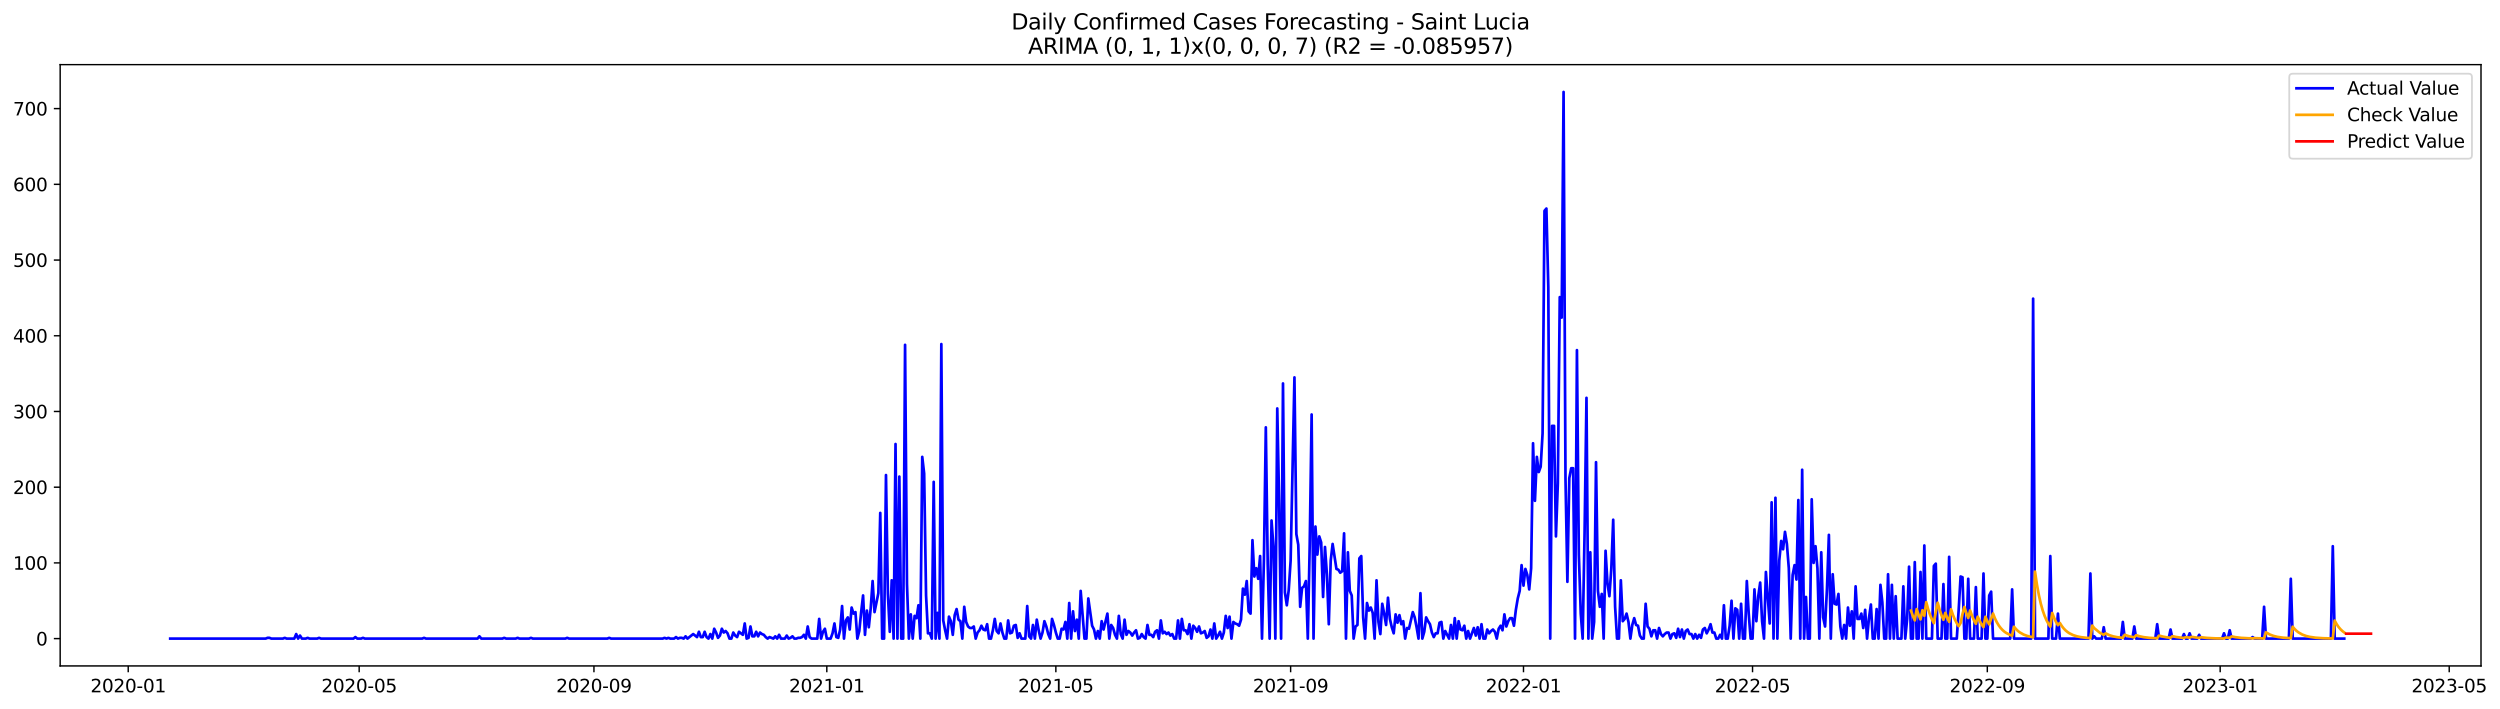 <?xml version="1.0" encoding="utf-8" standalone="no"?>
<!DOCTYPE svg PUBLIC "-//W3C//DTD SVG 1.1//EN"
  "http://www.w3.org/Graphics/SVG/1.1/DTD/svg11.dtd">
<svg xmlns:xlink="http://www.w3.org/1999/xlink" width="1382.998pt" height="392.274pt" viewBox="0 0 1382.998 392.274" xmlns="http://www.w3.org/2000/svg" version="1.1">
 <defs>
  <style type="text/css">*{stroke-linejoin: round; stroke-linecap: butt}</style>
 </defs>
 <g id="figure_1">
  <g id="patch_1">
   <path d="M 0 392.274 
L 1382.998 392.274 
L 1382.998 0 
L 0 0 
z
" style="fill: #ffffff"/>
  </g>
  <g id="axes_1">
   <g id="patch_2">
    <path d="M 33.288 368.396 
L 1372.487 368.396 
L 1372.487 35.755 
L 33.288 35.755 
z
" style="fill: #ffffff"/>
   </g>
   <g id="matplotlib.axis_1">
    <g id="xtick_1">
     <g id="line2d_1">
      <defs>
       <path id="mc6c7217f04" d="M 0 0 
L 0 3.5 
" style="stroke: #000000; stroke-width: 0.8"/>
      </defs>
      <g>
       <use xlink:href="#mc6c7217f04" x="70.93" y="368.396" style="stroke: #000000; stroke-width: 0.8"/>
      </g>
     </g>
     <g id="text_1">
      <!-- 2020-01 -->
      <g transform="translate(50.039 382.994)scale(0.1 -0.1)">
       <defs>
        <path id="DejaVuSans-32" d="M 1228 531 
L 3431 531 
L 3431 0 
L 469 0 
L 469 531 
Q 828 903 1448 1529 
Q 2069 2156 2228 2338 
Q 2531 2678 2651 2914 
Q 2772 3150 2772 3378 
Q 2772 3750 2511 3984 
Q 2250 4219 1831 4219 
Q 1534 4219 1204 4116 
Q 875 4013 500 3803 
L 500 4441 
Q 881 4594 1212 4672 
Q 1544 4750 1819 4750 
Q 2544 4750 2975 4387 
Q 3406 4025 3406 3419 
Q 3406 3131 3298 2873 
Q 3191 2616 2906 2266 
Q 2828 2175 2409 1742 
Q 1991 1309 1228 531 
z
" transform="scale(0.016)"/>
        <path id="DejaVuSans-30" d="M 2034 4250 
Q 1547 4250 1301 3770 
Q 1056 3291 1056 2328 
Q 1056 1369 1301 889 
Q 1547 409 2034 409 
Q 2525 409 2770 889 
Q 3016 1369 3016 2328 
Q 3016 3291 2770 3770 
Q 2525 4250 2034 4250 
z
M 2034 4750 
Q 2819 4750 3233 4129 
Q 3647 3509 3647 2328 
Q 3647 1150 3233 529 
Q 2819 -91 2034 -91 
Q 1250 -91 836 529 
Q 422 1150 422 2328 
Q 422 3509 836 4129 
Q 1250 4750 2034 4750 
z
" transform="scale(0.016)"/>
        <path id="DejaVuSans-2d" d="M 313 2009 
L 1997 2009 
L 1997 1497 
L 313 1497 
L 313 2009 
z
" transform="scale(0.016)"/>
        <path id="DejaVuSans-31" d="M 794 531 
L 1825 531 
L 1825 4091 
L 703 3866 
L 703 4441 
L 1819 4666 
L 2450 4666 
L 2450 531 
L 3481 531 
L 3481 0 
L 794 0 
L 794 531 
z
" transform="scale(0.016)"/>
       </defs>
       <use xlink:href="#DejaVuSans-32"/>
       <use xlink:href="#DejaVuSans-30" x="63.623"/>
       <use xlink:href="#DejaVuSans-32" x="127.246"/>
       <use xlink:href="#DejaVuSans-30" x="190.869"/>
       <use xlink:href="#DejaVuSans-2d" x="254.492"/>
       <use xlink:href="#DejaVuSans-30" x="290.576"/>
       <use xlink:href="#DejaVuSans-31" x="354.199"/>
      </g>
     </g>
    </g>
    <g id="xtick_2">
     <g id="line2d_2">
      <g>
       <use xlink:href="#mc6c7217f04" x="198.694" y="368.396" style="stroke: #000000; stroke-width: 0.8"/>
      </g>
     </g>
     <g id="text_2">
      <!-- 2020-05 -->
      <g transform="translate(177.803 382.994)scale(0.1 -0.1)">
       <defs>
        <path id="DejaVuSans-35" d="M 691 4666 
L 3169 4666 
L 3169 4134 
L 1269 4134 
L 1269 2991 
Q 1406 3038 1543 3061 
Q 1681 3084 1819 3084 
Q 2600 3084 3056 2656 
Q 3513 2228 3513 1497 
Q 3513 744 3044 326 
Q 2575 -91 1722 -91 
Q 1428 -91 1123 -41 
Q 819 9 494 109 
L 494 744 
Q 775 591 1075 516 
Q 1375 441 1709 441 
Q 2250 441 2565 725 
Q 2881 1009 2881 1497 
Q 2881 1984 2565 2268 
Q 2250 2553 1709 2553 
Q 1456 2553 1204 2497 
Q 953 2441 691 2322 
L 691 4666 
z
" transform="scale(0.016)"/>
       </defs>
       <use xlink:href="#DejaVuSans-32"/>
       <use xlink:href="#DejaVuSans-30" x="63.623"/>
       <use xlink:href="#DejaVuSans-32" x="127.246"/>
       <use xlink:href="#DejaVuSans-30" x="190.869"/>
       <use xlink:href="#DejaVuSans-2d" x="254.492"/>
       <use xlink:href="#DejaVuSans-30" x="290.576"/>
       <use xlink:href="#DejaVuSans-35" x="354.199"/>
      </g>
     </g>
    </g>
    <g id="xtick_3">
     <g id="line2d_3">
      <g>
       <use xlink:href="#mc6c7217f04" x="328.57" y="368.396" style="stroke: #000000; stroke-width: 0.8"/>
      </g>
     </g>
     <g id="text_3">
      <!-- 2020-09 -->
      <g transform="translate(307.679 382.994)scale(0.1 -0.1)">
       <defs>
        <path id="DejaVuSans-39" d="M 703 97 
L 703 672 
Q 941 559 1184 500 
Q 1428 441 1663 441 
Q 2288 441 2617 861 
Q 2947 1281 2994 2138 
Q 2813 1869 2534 1725 
Q 2256 1581 1919 1581 
Q 1219 1581 811 2004 
Q 403 2428 403 3163 
Q 403 3881 828 4315 
Q 1253 4750 1959 4750 
Q 2769 4750 3195 4129 
Q 3622 3509 3622 2328 
Q 3622 1225 3098 567 
Q 2575 -91 1691 -91 
Q 1453 -91 1209 -44 
Q 966 3 703 97 
z
M 1959 2075 
Q 2384 2075 2632 2365 
Q 2881 2656 2881 3163 
Q 2881 3666 2632 3958 
Q 2384 4250 1959 4250 
Q 1534 4250 1286 3958 
Q 1038 3666 1038 3163 
Q 1038 2656 1286 2365 
Q 1534 2075 1959 2075 
z
" transform="scale(0.016)"/>
       </defs>
       <use xlink:href="#DejaVuSans-32"/>
       <use xlink:href="#DejaVuSans-30" x="63.623"/>
       <use xlink:href="#DejaVuSans-32" x="127.246"/>
       <use xlink:href="#DejaVuSans-30" x="190.869"/>
       <use xlink:href="#DejaVuSans-2d" x="254.492"/>
       <use xlink:href="#DejaVuSans-30" x="290.576"/>
       <use xlink:href="#DejaVuSans-39" x="354.199"/>
      </g>
     </g>
    </g>
    <g id="xtick_4">
     <g id="line2d_4">
      <g>
       <use xlink:href="#mc6c7217f04" x="457.39" y="368.396" style="stroke: #000000; stroke-width: 0.8"/>
      </g>
     </g>
     <g id="text_4">
      <!-- 2021-01 -->
      <g transform="translate(436.499 382.994)scale(0.1 -0.1)">
       <use xlink:href="#DejaVuSans-32"/>
       <use xlink:href="#DejaVuSans-30" x="63.623"/>
       <use xlink:href="#DejaVuSans-32" x="127.246"/>
       <use xlink:href="#DejaVuSans-31" x="190.869"/>
       <use xlink:href="#DejaVuSans-2d" x="254.492"/>
       <use xlink:href="#DejaVuSans-30" x="290.576"/>
       <use xlink:href="#DejaVuSans-31" x="354.199"/>
      </g>
     </g>
    </g>
    <g id="xtick_5">
     <g id="line2d_5">
      <g>
       <use xlink:href="#mc6c7217f04" x="584.099" y="368.396" style="stroke: #000000; stroke-width: 0.8"/>
      </g>
     </g>
     <g id="text_5">
      <!-- 2021-05 -->
      <g transform="translate(563.207 382.994)scale(0.1 -0.1)">
       <use xlink:href="#DejaVuSans-32"/>
       <use xlink:href="#DejaVuSans-30" x="63.623"/>
       <use xlink:href="#DejaVuSans-32" x="127.246"/>
       <use xlink:href="#DejaVuSans-31" x="190.869"/>
       <use xlink:href="#DejaVuSans-2d" x="254.492"/>
       <use xlink:href="#DejaVuSans-30" x="290.576"/>
       <use xlink:href="#DejaVuSans-35" x="354.199"/>
      </g>
     </g>
    </g>
    <g id="xtick_6">
     <g id="line2d_6">
      <g>
       <use xlink:href="#mc6c7217f04" x="713.974" y="368.396" style="stroke: #000000; stroke-width: 0.8"/>
      </g>
     </g>
     <g id="text_6">
      <!-- 2021-09 -->
      <g transform="translate(693.083 382.994)scale(0.1 -0.1)">
       <use xlink:href="#DejaVuSans-32"/>
       <use xlink:href="#DejaVuSans-30" x="63.623"/>
       <use xlink:href="#DejaVuSans-32" x="127.246"/>
       <use xlink:href="#DejaVuSans-31" x="190.869"/>
       <use xlink:href="#DejaVuSans-2d" x="254.492"/>
       <use xlink:href="#DejaVuSans-30" x="290.576"/>
       <use xlink:href="#DejaVuSans-39" x="354.199"/>
      </g>
     </g>
    </g>
    <g id="xtick_7">
     <g id="line2d_7">
      <g>
       <use xlink:href="#mc6c7217f04" x="842.794" y="368.396" style="stroke: #000000; stroke-width: 0.8"/>
      </g>
     </g>
     <g id="text_7">
      <!-- 2022-01 -->
      <g transform="translate(821.903 382.994)scale(0.1 -0.1)">
       <use xlink:href="#DejaVuSans-32"/>
       <use xlink:href="#DejaVuSans-30" x="63.623"/>
       <use xlink:href="#DejaVuSans-32" x="127.246"/>
       <use xlink:href="#DejaVuSans-32" x="190.869"/>
       <use xlink:href="#DejaVuSans-2d" x="254.492"/>
       <use xlink:href="#DejaVuSans-30" x="290.576"/>
       <use xlink:href="#DejaVuSans-31" x="354.199"/>
      </g>
     </g>
    </g>
    <g id="xtick_8">
     <g id="line2d_8">
      <g>
       <use xlink:href="#mc6c7217f04" x="969.503" y="368.396" style="stroke: #000000; stroke-width: 0.8"/>
      </g>
     </g>
     <g id="text_8">
      <!-- 2022-05 -->
      <g transform="translate(948.611 382.994)scale(0.1 -0.1)">
       <use xlink:href="#DejaVuSans-32"/>
       <use xlink:href="#DejaVuSans-30" x="63.623"/>
       <use xlink:href="#DejaVuSans-32" x="127.246"/>
       <use xlink:href="#DejaVuSans-32" x="190.869"/>
       <use xlink:href="#DejaVuSans-2d" x="254.492"/>
       <use xlink:href="#DejaVuSans-30" x="290.576"/>
       <use xlink:href="#DejaVuSans-35" x="354.199"/>
      </g>
     </g>
    </g>
    <g id="xtick_9">
     <g id="line2d_9">
      <g>
       <use xlink:href="#mc6c7217f04" x="1099.379" y="368.396" style="stroke: #000000; stroke-width: 0.8"/>
      </g>
     </g>
     <g id="text_9">
      <!-- 2022-09 -->
      <g transform="translate(1078.487 382.994)scale(0.1 -0.1)">
       <use xlink:href="#DejaVuSans-32"/>
       <use xlink:href="#DejaVuSans-30" x="63.623"/>
       <use xlink:href="#DejaVuSans-32" x="127.246"/>
       <use xlink:href="#DejaVuSans-32" x="190.869"/>
       <use xlink:href="#DejaVuSans-2d" x="254.492"/>
       <use xlink:href="#DejaVuSans-30" x="290.576"/>
       <use xlink:href="#DejaVuSans-39" x="354.199"/>
      </g>
     </g>
    </g>
    <g id="xtick_10">
     <g id="line2d_10">
      <g>
       <use xlink:href="#mc6c7217f04" x="1228.199" y="368.396" style="stroke: #000000; stroke-width: 0.8"/>
      </g>
     </g>
     <g id="text_10">
      <!-- 2023-01 -->
      <g transform="translate(1207.307 382.994)scale(0.1 -0.1)">
       <defs>
        <path id="DejaVuSans-33" d="M 2597 2516 
Q 3050 2419 3304 2112 
Q 3559 1806 3559 1356 
Q 3559 666 3084 287 
Q 2609 -91 1734 -91 
Q 1441 -91 1130 -33 
Q 819 25 488 141 
L 488 750 
Q 750 597 1062 519 
Q 1375 441 1716 441 
Q 2309 441 2620 675 
Q 2931 909 2931 1356 
Q 2931 1769 2642 2001 
Q 2353 2234 1838 2234 
L 1294 2234 
L 1294 2753 
L 1863 2753 
Q 2328 2753 2575 2939 
Q 2822 3125 2822 3475 
Q 2822 3834 2567 4026 
Q 2313 4219 1838 4219 
Q 1578 4219 1281 4162 
Q 984 4106 628 3988 
L 628 4550 
Q 988 4650 1302 4700 
Q 1616 4750 1894 4750 
Q 2613 4750 3031 4423 
Q 3450 4097 3450 3541 
Q 3450 3153 3228 2886 
Q 3006 2619 2597 2516 
z
" transform="scale(0.016)"/>
       </defs>
       <use xlink:href="#DejaVuSans-32"/>
       <use xlink:href="#DejaVuSans-30" x="63.623"/>
       <use xlink:href="#DejaVuSans-32" x="127.246"/>
       <use xlink:href="#DejaVuSans-33" x="190.869"/>
       <use xlink:href="#DejaVuSans-2d" x="254.492"/>
       <use xlink:href="#DejaVuSans-30" x="290.576"/>
       <use xlink:href="#DejaVuSans-31" x="354.199"/>
      </g>
     </g>
    </g>
    <g id="xtick_11">
     <g id="line2d_11">
      <g>
       <use xlink:href="#mc6c7217f04" x="1354.907" y="368.396" style="stroke: #000000; stroke-width: 0.8"/>
      </g>
     </g>
     <g id="text_11">
      <!-- 2023-05 -->
      <g transform="translate(1334.015 382.994)scale(0.1 -0.1)">
       <use xlink:href="#DejaVuSans-32"/>
       <use xlink:href="#DejaVuSans-30" x="63.623"/>
       <use xlink:href="#DejaVuSans-32" x="127.246"/>
       <use xlink:href="#DejaVuSans-33" x="190.869"/>
       <use xlink:href="#DejaVuSans-2d" x="254.492"/>
       <use xlink:href="#DejaVuSans-30" x="290.576"/>
       <use xlink:href="#DejaVuSans-35" x="354.199"/>
      </g>
     </g>
    </g>
   </g>
   <g id="matplotlib.axis_2">
    <g id="ytick_1">
     <g id="line2d_12">
      <defs>
       <path id="me43fe5766c" d="M 0 0 
L -3.5 0 
" style="stroke: #000000; stroke-width: 0.8"/>
      </defs>
      <g>
       <use xlink:href="#me43fe5766c" x="33.288" y="353.276" style="stroke: #000000; stroke-width: 0.8"/>
      </g>
     </g>
     <g id="text_12">
      <!-- 0 -->
      <g transform="translate(19.925 357.075)scale(0.1 -0.1)">
       <use xlink:href="#DejaVuSans-30"/>
      </g>
     </g>
    </g>
    <g id="ytick_2">
     <g id="line2d_13">
      <g>
       <use xlink:href="#me43fe5766c" x="33.288" y="311.392" style="stroke: #000000; stroke-width: 0.8"/>
      </g>
     </g>
     <g id="text_13">
      <!-- 100 -->
      <g transform="translate(7.2 315.191)scale(0.1 -0.1)">
       <use xlink:href="#DejaVuSans-31"/>
       <use xlink:href="#DejaVuSans-30" x="63.623"/>
       <use xlink:href="#DejaVuSans-30" x="127.246"/>
      </g>
     </g>
    </g>
    <g id="ytick_3">
     <g id="line2d_14">
      <g>
       <use xlink:href="#me43fe5766c" x="33.288" y="269.508" style="stroke: #000000; stroke-width: 0.8"/>
      </g>
     </g>
     <g id="text_14">
      <!-- 200 -->
      <g transform="translate(7.2 273.307)scale(0.1 -0.1)">
       <use xlink:href="#DejaVuSans-32"/>
       <use xlink:href="#DejaVuSans-30" x="63.623"/>
       <use xlink:href="#DejaVuSans-30" x="127.246"/>
      </g>
     </g>
    </g>
    <g id="ytick_4">
     <g id="line2d_15">
      <g>
       <use xlink:href="#me43fe5766c" x="33.288" y="227.625" style="stroke: #000000; stroke-width: 0.8"/>
      </g>
     </g>
     <g id="text_15">
      <!-- 300 -->
      <g transform="translate(7.2 231.424)scale(0.1 -0.1)">
       <use xlink:href="#DejaVuSans-33"/>
       <use xlink:href="#DejaVuSans-30" x="63.623"/>
       <use xlink:href="#DejaVuSans-30" x="127.246"/>
      </g>
     </g>
    </g>
    <g id="ytick_5">
     <g id="line2d_16">
      <g>
       <use xlink:href="#me43fe5766c" x="33.288" y="185.741" style="stroke: #000000; stroke-width: 0.8"/>
      </g>
     </g>
     <g id="text_16">
      <!-- 400 -->
      <g transform="translate(7.2 189.54)scale(0.1 -0.1)">
       <defs>
        <path id="DejaVuSans-34" d="M 2419 4116 
L 825 1625 
L 2419 1625 
L 2419 4116 
z
M 2253 4666 
L 3047 4666 
L 3047 1625 
L 3713 1625 
L 3713 1100 
L 3047 1100 
L 3047 0 
L 2419 0 
L 2419 1100 
L 313 1100 
L 313 1709 
L 2253 4666 
z
" transform="scale(0.016)"/>
       </defs>
       <use xlink:href="#DejaVuSans-34"/>
       <use xlink:href="#DejaVuSans-30" x="63.623"/>
       <use xlink:href="#DejaVuSans-30" x="127.246"/>
      </g>
     </g>
    </g>
    <g id="ytick_6">
     <g id="line2d_17">
      <g>
       <use xlink:href="#me43fe5766c" x="33.288" y="143.857" style="stroke: #000000; stroke-width: 0.8"/>
      </g>
     </g>
     <g id="text_17">
      <!-- 500 -->
      <g transform="translate(7.2 147.656)scale(0.1 -0.1)">
       <use xlink:href="#DejaVuSans-35"/>
       <use xlink:href="#DejaVuSans-30" x="63.623"/>
       <use xlink:href="#DejaVuSans-30" x="127.246"/>
      </g>
     </g>
    </g>
    <g id="ytick_7">
     <g id="line2d_18">
      <g>
       <use xlink:href="#me43fe5766c" x="33.288" y="101.974" style="stroke: #000000; stroke-width: 0.8"/>
      </g>
     </g>
     <g id="text_18">
      <!-- 600 -->
      <g transform="translate(7.2 105.773)scale(0.1 -0.1)">
       <defs>
        <path id="DejaVuSans-36" d="M 2113 2584 
Q 1688 2584 1439 2293 
Q 1191 2003 1191 1497 
Q 1191 994 1439 701 
Q 1688 409 2113 409 
Q 2538 409 2786 701 
Q 3034 994 3034 1497 
Q 3034 2003 2786 2293 
Q 2538 2584 2113 2584 
z
M 3366 4563 
L 3366 3988 
Q 3128 4100 2886 4159 
Q 2644 4219 2406 4219 
Q 1781 4219 1451 3797 
Q 1122 3375 1075 2522 
Q 1259 2794 1537 2939 
Q 1816 3084 2150 3084 
Q 2853 3084 3261 2657 
Q 3669 2231 3669 1497 
Q 3669 778 3244 343 
Q 2819 -91 2113 -91 
Q 1303 -91 875 529 
Q 447 1150 447 2328 
Q 447 3434 972 4092 
Q 1497 4750 2381 4750 
Q 2619 4750 2861 4703 
Q 3103 4656 3366 4563 
z
" transform="scale(0.016)"/>
       </defs>
       <use xlink:href="#DejaVuSans-36"/>
       <use xlink:href="#DejaVuSans-30" x="63.623"/>
       <use xlink:href="#DejaVuSans-30" x="127.246"/>
      </g>
     </g>
    </g>
    <g id="ytick_8">
     <g id="line2d_19">
      <g>
       <use xlink:href="#me43fe5766c" x="33.288" y="60.09" style="stroke: #000000; stroke-width: 0.8"/>
      </g>
     </g>
     <g id="text_19">
      <!-- 700 -->
      <g transform="translate(7.2 63.889)scale(0.1 -0.1)">
       <defs>
        <path id="DejaVuSans-37" d="M 525 4666 
L 3525 4666 
L 3525 4397 
L 1831 0 
L 1172 0 
L 2766 4134 
L 525 4134 
L 525 4666 
z
" transform="scale(0.016)"/>
       </defs>
       <use xlink:href="#DejaVuSans-37"/>
       <use xlink:href="#DejaVuSans-30" x="63.623"/>
       <use xlink:href="#DejaVuSans-30" x="127.246"/>
      </g>
     </g>
    </g>
   </g>
   <g id="line2d_20">
    <path d="M 94.16 353.276 
L 146.955 353.276 
L 148.011 352.857 
L 149.067 352.857 
L 150.123 353.276 
L 156.458 353.276 
L 157.514 352.857 
L 158.57 353.276 
L 162.794 353.276 
L 163.85 350.762 
L 164.906 353.276 
L 165.962 351.6 
L 167.017 353.276 
L 169.129 353.276 
L 170.185 352.857 
L 171.241 353.276 
L 175.465 353.276 
L 176.521 352.857 
L 177.576 353.276 
L 195.527 353.276 
L 196.583 352.438 
L 197.639 353.276 
L 199.75 353.276 
L 200.806 352.857 
L 201.862 353.276 
L 233.539 353.276 
L 234.595 352.857 
L 235.651 353.276 
L 264.16 353.276 
L 265.216 352.019 
L 266.272 353.276 
L 277.887 353.276 
L 278.943 352.857 
L 279.999 353.276 
L 285.278 353.276 
L 286.334 352.857 
L 287.39 353.276 
L 292.67 353.276 
L 293.726 352.857 
L 294.782 353.276 
L 312.732 353.276 
L 313.788 352.857 
L 314.844 353.276 
L 335.962 353.276 
L 337.018 352.857 
L 338.073 353.276 
L 366.583 353.276 
L 367.639 352.857 
L 368.695 353.276 
L 369.751 352.857 
L 370.806 353.276 
L 372.918 353.276 
L 373.974 352.438 
L 375.03 353.276 
L 376.086 352.857 
L 377.142 352.857 
L 378.198 353.276 
L 379.254 352.019 
L 380.31 353.276 
L 383.477 350.762 
L 385.589 352.438 
L 386.645 349.506 
L 387.701 352.438 
L 388.757 352.438 
L 389.813 349.506 
L 390.869 352.438 
L 391.924 353.276 
L 392.98 350.762 
L 394.036 353.276 
L 395.092 347.831 
L 396.148 349.925 
L 397.204 352.857 
L 398.26 351.6 
L 399.316 347.831 
L 400.372 349.925 
L 401.428 349.087 
L 402.483 350.344 
L 403.539 353.276 
L 404.595 353.276 
L 405.651 349.925 
L 406.707 351.6 
L 407.763 352.438 
L 408.819 349.506 
L 410.931 351.181 
L 411.987 344.899 
L 413.043 353.276 
L 414.098 352.857 
L 415.154 346.574 
L 416.21 352.019 
L 417.266 352.019 
L 418.322 349.506 
L 419.378 352.019 
L 420.434 349.925 
L 421.49 350.762 
L 422.546 351.181 
L 423.602 352.438 
L 424.657 353.276 
L 425.713 352.438 
L 427.825 353.276 
L 428.881 352.019 
L 429.937 353.276 
L 430.993 351.181 
L 432.049 353.276 
L 434.161 353.276 
L 435.216 351.6 
L 436.272 353.276 
L 437.328 352.857 
L 438.384 352.019 
L 439.44 353.276 
L 440.496 353.276 
L 441.552 352.857 
L 442.608 352.857 
L 443.664 352.438 
L 444.72 351.181 
L 445.775 353.276 
L 446.831 346.574 
L 447.887 352.438 
L 448.943 353.276 
L 452.111 353.276 
L 453.167 342.386 
L 454.223 353.276 
L 455.279 349.506 
L 456.334 347.831 
L 457.39 353.276 
L 459.502 353.276 
L 460.558 350.344 
L 461.614 344.899 
L 462.67 352.438 
L 463.726 352.857 
L 464.782 348.249 
L 465.838 335.266 
L 466.893 353.276 
L 467.949 343.223 
L 469.005 341.548 
L 470.061 348.249 
L 471.117 336.103 
L 472.173 339.454 
L 473.229 338.616 
L 474.285 353.276 
L 475.341 349.087 
L 476.397 338.616 
L 477.453 329.402 
L 478.508 351.181 
L 479.564 337.779 
L 480.62 346.993 
L 481.676 336.522 
L 482.732 321.444 
L 483.788 338.616 
L 485.9 328.145 
L 486.956 283.749 
L 488.012 353.276 
L 489.067 353.276 
L 490.123 262.807 
L 491.179 328.564 
L 492.235 349.506 
L 493.291 321.025 
L 494.347 353.276 
L 495.403 245.635 
L 496.459 353.276 
L 497.515 263.644 
L 498.571 353.276 
L 499.626 353.276 
L 500.682 190.767 
L 501.738 323.119 
L 502.794 353.276 
L 503.85 339.873 
L 504.906 353.276 
L 505.962 340.71 
L 507.018 341.967 
L 508.074 334.847 
L 509.13 353.276 
L 510.185 252.755 
L 511.241 261.969 
L 512.297 329.402 
L 513.353 350.344 
L 514.409 350.344 
L 515.465 353.276 
L 516.521 266.576 
L 517.577 353.276 
L 518.633 339.035 
L 519.689 353.276 
L 520.744 190.348 
L 521.8 343.223 
L 522.856 348.668 
L 523.912 353.276 
L 524.968 341.129 
L 526.024 343.642 
L 527.08 351.181 
L 528.136 340.292 
L 529.192 336.941 
L 530.248 342.805 
L 531.303 343.642 
L 532.359 353.276 
L 533.415 335.684 
L 534.471 344.061 
L 535.527 346.574 
L 536.583 347.412 
L 537.639 347.412 
L 538.695 346.574 
L 539.751 353.276 
L 540.807 349.925 
L 541.863 348.668 
L 542.918 346.155 
L 543.974 348.249 
L 545.03 348.668 
L 546.086 345.318 
L 547.142 353.276 
L 548.198 353.276 
L 549.254 348.668 
L 550.31 342.386 
L 551.366 349.087 
L 552.422 350.344 
L 553.477 344.899 
L 554.533 349.925 
L 555.589 353.276 
L 556.645 353.276 
L 557.701 343.223 
L 558.757 350.344 
L 559.813 349.925 
L 560.869 346.155 
L 561.925 345.736 
L 562.981 352.857 
L 564.036 350.344 
L 565.092 353.276 
L 567.204 353.276 
L 568.26 335.266 
L 569.316 352.019 
L 570.372 353.276 
L 571.428 345.736 
L 572.484 353.276 
L 573.54 342.805 
L 574.595 348.668 
L 575.651 353.276 
L 576.707 349.925 
L 577.763 343.642 
L 578.819 346.574 
L 579.875 350.762 
L 580.931 353.276 
L 581.987 342.386 
L 583.043 345.736 
L 584.099 349.925 
L 585.154 353.276 
L 586.21 353.276 
L 587.266 347.831 
L 588.322 348.249 
L 589.378 344.061 
L 590.434 353.276 
L 591.49 333.59 
L 592.546 353.276 
L 593.602 338.197 
L 594.658 349.087 
L 595.713 342.805 
L 596.769 353.276 
L 597.825 326.889 
L 599.937 353.276 
L 600.993 353.276 
L 602.049 331.077 
L 604.161 346.155 
L 605.217 348.249 
L 606.273 353.276 
L 607.328 349.087 
L 608.384 353.276 
L 609.44 343.642 
L 610.496 348.249 
L 612.608 339.454 
L 613.664 353.276 
L 614.72 345.736 
L 615.776 347.412 
L 616.832 351.181 
L 617.887 353.276 
L 618.943 340.71 
L 619.999 350.762 
L 621.055 353.276 
L 622.111 342.805 
L 623.167 351.181 
L 624.223 349.087 
L 625.279 349.925 
L 626.335 351.6 
L 627.391 349.925 
L 628.446 348.668 
L 629.502 353.276 
L 630.558 352.857 
L 631.614 350.762 
L 632.67 352.438 
L 633.726 353.276 
L 634.782 345.736 
L 635.838 351.181 
L 636.894 351.181 
L 637.95 352.438 
L 639.005 349.506 
L 640.061 348.668 
L 641.117 353.276 
L 642.173 343.223 
L 643.229 350.344 
L 644.285 349.506 
L 645.341 350.762 
L 646.397 349.925 
L 647.453 351.6 
L 648.509 350.762 
L 649.564 353.276 
L 650.62 353.276 
L 651.676 343.223 
L 652.732 353.276 
L 653.788 342.386 
L 654.844 348.668 
L 655.9 348.668 
L 656.956 350.762 
L 658.012 345.318 
L 659.068 353.276 
L 660.123 346.155 
L 661.179 347.412 
L 662.235 349.506 
L 663.291 346.574 
L 664.347 350.344 
L 665.403 349.925 
L 666.459 349.087 
L 667.515 352.857 
L 668.571 352.019 
L 669.627 348.249 
L 670.683 353.276 
L 671.738 344.899 
L 672.794 353.276 
L 673.85 351.6 
L 674.906 349.506 
L 675.962 353.276 
L 677.018 349.925 
L 678.074 340.71 
L 679.13 347.412 
L 680.186 341.129 
L 681.242 353.276 
L 682.297 344.061 
L 683.353 344.899 
L 684.409 345.318 
L 685.465 346.155 
L 686.521 342.805 
L 687.577 325.632 
L 688.633 328.983 
L 689.689 321.444 
L 690.745 338.197 
L 691.801 339.454 
L 692.856 298.827 
L 693.912 318.931 
L 694.968 314.324 
L 696.024 320.187 
L 697.08 307.622 
L 698.136 353.276 
L 699.192 310.135 
L 700.248 236.42 
L 701.304 312.23 
L 702.36 353.276 
L 703.415 287.937 
L 704.471 302.596 
L 705.527 353.276 
L 706.583 225.949 
L 707.639 279.141 
L 708.695 353.276 
L 709.751 212.128 
L 710.807 327.726 
L 711.863 334.847 
L 712.919 326.47 
L 713.974 310.135 
L 716.086 208.777 
L 717.142 295.476 
L 718.198 301.34 
L 719.254 335.684 
L 720.31 325.213 
L 721.366 324.376 
L 722.422 321.444 
L 723.478 353.276 
L 724.533 301.34 
L 725.589 229.3 
L 726.645 353.276 
L 727.701 291.288 
L 728.757 306.785 
L 729.813 296.733 
L 730.869 300.083 
L 731.925 330.239 
L 732.981 302.596 
L 734.037 317.674 
L 735.092 345.318 
L 736.148 310.135 
L 737.204 300.921 
L 739.316 314.743 
L 740.372 315.161 
L 741.428 316.837 
L 742.484 315.999 
L 743.54 295.057 
L 744.596 353.276 
L 745.652 305.528 
L 746.707 326.889 
L 747.763 329.402 
L 748.819 353.276 
L 749.875 346.574 
L 750.931 345.736 
L 751.987 308.879 
L 753.043 307.622 
L 754.099 341.548 
L 755.155 353.276 
L 756.211 333.59 
L 757.266 337.779 
L 758.322 336.103 
L 759.378 339.035 
L 760.434 353.276 
L 761.49 321.025 
L 762.546 344.061 
L 763.602 350.762 
L 764.658 334.009 
L 765.714 339.454 
L 766.77 345.736 
L 767.825 330.658 
L 768.881 342.386 
L 769.937 346.993 
L 770.993 350.344 
L 772.049 339.873 
L 773.105 344.48 
L 774.161 340.292 
L 775.217 345.318 
L 776.273 343.642 
L 777.329 353.276 
L 778.384 347.412 
L 779.44 347.831 
L 781.552 338.616 
L 782.608 341.548 
L 783.664 346.993 
L 784.72 353.276 
L 785.776 328.145 
L 786.832 353.276 
L 787.888 349.506 
L 788.943 341.548 
L 789.999 343.642 
L 791.055 345.318 
L 792.111 349.925 
L 793.167 352.438 
L 794.223 350.344 
L 795.279 350.344 
L 796.335 344.48 
L 797.391 344.061 
L 798.447 353.276 
L 799.502 349.087 
L 801.614 353.276 
L 802.67 345.736 
L 803.726 353.276 
L 804.782 341.967 
L 805.838 353.276 
L 806.894 343.642 
L 807.95 348.249 
L 809.006 348.668 
L 810.062 346.155 
L 811.117 353.276 
L 812.173 349.087 
L 813.229 353.276 
L 815.341 347.412 
L 816.397 351.6 
L 817.453 346.993 
L 818.509 353.276 
L 819.565 345.318 
L 820.621 353.276 
L 821.676 353.276 
L 822.732 348.249 
L 823.788 350.344 
L 824.844 349.087 
L 825.9 348.249 
L 826.956 349.506 
L 828.012 353.276 
L 829.068 347.831 
L 830.124 346.155 
L 831.18 348.668 
L 832.235 339.873 
L 833.291 346.574 
L 834.347 343.642 
L 835.403 341.967 
L 836.459 341.967 
L 837.515 346.155 
L 838.571 337.36 
L 839.627 331.077 
L 840.683 326.889 
L 841.739 312.648 
L 842.794 323.957 
L 843.85 314.743 
L 844.906 318.093 
L 845.962 326.051 
L 847.018 314.324 
L 848.074 245.216 
L 849.13 277.047 
L 850.186 252.755 
L 851.242 261.131 
L 852.298 258.2 
L 853.353 239.771 
L 854.409 116.633 
L 855.465 115.376 
L 856.521 158.935 
L 857.577 353.276 
L 858.633 235.582 
L 859.689 235.582 
L 860.745 296.733 
L 861.801 267.414 
L 862.857 164.38 
L 863.912 175.689 
L 864.968 50.876 
L 866.024 264.482 
L 867.08 321.863 
L 868.136 264.482 
L 869.192 259.037 
L 870.248 259.037 
L 871.304 353.276 
L 872.36 193.699 
L 873.416 306.785 
L 874.472 339.454 
L 875.527 353.276 
L 876.583 295.057 
L 877.639 220.085 
L 878.695 353.276 
L 879.751 305.528 
L 880.807 353.276 
L 881.863 344.061 
L 882.919 255.687 
L 883.975 326.889 
L 885.031 335.684 
L 886.086 328.564 
L 887.142 353.276 
L 888.198 304.69 
L 889.254 322.7 
L 890.31 329.821 
L 891.366 314.743 
L 892.422 287.518 
L 893.478 335.684 
L 894.534 353.276 
L 895.59 353.276 
L 896.645 321.025 
L 897.701 343.642 
L 898.757 342.386 
L 899.813 339.454 
L 900.869 344.061 
L 901.925 353.276 
L 902.981 345.736 
L 904.037 341.967 
L 905.093 345.736 
L 906.149 346.155 
L 907.204 351.6 
L 908.26 353.276 
L 909.316 353.276 
L 910.372 334.009 
L 911.428 346.574 
L 912.484 347.831 
L 913.54 352.019 
L 914.596 348.668 
L 915.652 348.668 
L 916.708 353.276 
L 917.763 347.412 
L 918.819 350.762 
L 919.875 352.019 
L 920.931 350.762 
L 921.987 349.925 
L 923.043 349.925 
L 924.099 353.276 
L 925.155 350.762 
L 926.211 350.344 
L 927.267 352.857 
L 928.322 347.831 
L 929.378 352.438 
L 930.434 348.249 
L 931.49 353.276 
L 932.546 349.087 
L 933.602 348.249 
L 934.658 350.762 
L 935.714 350.762 
L 936.77 353.276 
L 937.826 350.762 
L 938.882 353.276 
L 939.937 351.181 
L 940.993 352.857 
L 942.049 348.249 
L 943.105 347.412 
L 944.161 350.344 
L 945.217 348.249 
L 946.273 345.318 
L 947.329 349.925 
L 948.385 349.925 
L 949.441 353.276 
L 950.496 353.276 
L 951.552 351.181 
L 952.608 353.276 
L 953.664 334.847 
L 954.72 353.276 
L 955.776 353.276 
L 956.832 346.155 
L 957.888 332.334 
L 958.944 353.276 
L 960 336.522 
L 961.055 337.36 
L 962.111 353.276 
L 963.167 334.009 
L 964.223 353.276 
L 965.279 353.276 
L 966.335 321.444 
L 967.391 339.454 
L 968.447 353.276 
L 969.503 353.276 
L 970.559 326.051 
L 971.614 343.642 
L 972.67 329.821 
L 973.726 322.282 
L 974.782 343.642 
L 975.838 353.276 
L 976.894 316.418 
L 979.006 344.899 
L 980.062 277.885 
L 981.118 353.276 
L 982.173 275.372 
L 983.229 353.276 
L 984.285 310.135 
L 985.341 299.246 
L 986.397 303.853 
L 987.453 294.22 
L 988.509 300.921 
L 989.565 314.324 
L 990.621 353.276 
L 991.677 318.093 
L 992.732 312.648 
L 993.788 320.606 
L 994.844 276.628 
L 995.9 353.276 
L 996.956 259.875 
L 998.012 353.276 
L 999.068 330.239 
L 1000.124 353.276 
L 1001.18 353.276 
L 1002.236 276.21 
L 1003.292 311.392 
L 1004.347 302.177 
L 1005.403 314.324 
L 1006.459 353.276 
L 1007.515 305.528 
L 1008.571 341.548 
L 1009.627 346.574 
L 1010.683 325.632 
L 1011.739 295.895 
L 1012.795 353.276 
L 1013.851 317.674 
L 1014.906 334.009 
L 1015.962 334.428 
L 1017.018 328.564 
L 1018.074 346.574 
L 1019.13 353.276 
L 1020.186 345.736 
L 1021.242 353.276 
L 1022.298 336.103 
L 1023.354 346.155 
L 1024.41 338.197 
L 1025.465 353.276 
L 1026.521 324.376 
L 1027.577 342.386 
L 1028.633 342.386 
L 1029.689 339.454 
L 1030.745 347.412 
L 1031.801 337.36 
L 1032.857 353.276 
L 1033.913 341.967 
L 1034.969 334.428 
L 1036.024 353.276 
L 1037.08 353.276 
L 1038.136 336.941 
L 1039.192 353.276 
L 1040.248 323.538 
L 1041.304 333.171 
L 1042.36 353.276 
L 1043.416 353.276 
L 1044.472 317.674 
L 1045.528 353.276 
L 1046.583 323.538 
L 1047.639 353.276 
L 1048.695 329.821 
L 1049.751 353.276 
L 1051.863 353.276 
L 1052.919 324.376 
L 1053.975 353.276 
L 1055.031 342.386 
L 1056.087 313.486 
L 1057.142 353.276 
L 1058.198 353.276 
L 1059.254 310.973 
L 1060.31 353.276 
L 1061.366 353.276 
L 1062.422 316.418 
L 1063.478 353.276 
L 1064.534 301.759 
L 1065.59 353.276 
L 1068.757 353.276 
L 1069.813 313.067 
L 1070.869 311.811 
L 1071.925 353.276 
L 1074.037 353.276 
L 1075.093 323.119 
L 1076.149 353.276 
L 1077.205 353.276 
L 1078.261 308.041 
L 1079.316 353.276 
L 1082.484 353.276 
L 1083.54 337.36 
L 1084.596 318.931 
L 1085.652 319.35 
L 1086.708 353.276 
L 1087.764 353.276 
L 1088.82 320.187 
L 1089.875 353.276 
L 1091.987 353.276 
L 1093.043 324.795 
L 1094.099 353.276 
L 1096.211 353.276 
L 1097.267 317.256 
L 1098.323 353.276 
L 1099.379 353.276 
L 1100.434 329.402 
L 1101.49 327.308 
L 1102.546 353.276 
L 1112.049 353.276 
L 1113.105 326.051 
L 1114.161 353.276 
L 1123.664 353.276 
L 1124.72 165.218 
L 1125.776 353.276 
L 1133.167 353.276 
L 1134.223 307.622 
L 1135.279 353.276 
L 1137.391 353.276 
L 1138.447 339.454 
L 1139.503 353.276 
L 1155.341 353.276 
L 1156.397 317.256 
L 1157.453 353.276 
L 1158.509 352.019 
L 1159.565 353.276 
L 1162.733 353.276 
L 1163.789 346.993 
L 1164.844 353.276 
L 1173.292 353.276 
L 1174.348 344.061 
L 1175.403 353.276 
L 1179.627 353.276 
L 1180.683 346.574 
L 1181.739 353.276 
L 1192.298 353.276 
L 1193.354 345.318 
L 1194.41 353.276 
L 1199.689 353.276 
L 1200.745 348.249 
L 1201.801 353.276 
L 1207.081 353.276 
L 1208.136 350.762 
L 1209.192 353.276 
L 1210.248 353.276 
L 1211.304 350.344 
L 1212.36 353.276 
L 1215.528 353.276 
L 1216.584 351.181 
L 1217.64 353.276 
L 1229.254 353.276 
L 1230.31 350.344 
L 1231.366 353.276 
L 1232.422 353.276 
L 1233.478 348.668 
L 1234.534 353.276 
L 1245.093 353.276 
L 1246.149 352.438 
L 1247.205 353.276 
L 1251.428 353.276 
L 1252.484 335.684 
L 1253.54 353.276 
L 1266.211 353.276 
L 1267.267 320.187 
L 1268.323 353.276 
L 1289.441 353.276 
L 1290.497 302.177 
L 1291.553 353.276 
L 1296.832 353.276 
L 1296.832 353.276 
" clip-path="url(#p9205e77d55)" style="fill: none; stroke: #0000ff; stroke-width: 1.5; stroke-linecap: square"/>
   </g>
   <g id="line2d_21">
    <path d="M 1057.142 337.789 
L 1058.198 340.789 
L 1059.254 343.208 
L 1060.31 336.963 
L 1061.366 340.123 
L 1062.422 342.671 
L 1063.478 337.585 
L 1064.534 340.625 
L 1065.59 333.095 
L 1066.646 337.005 
L 1067.702 340.157 
L 1068.757 342.699 
L 1069.813 344.748 
L 1070.869 338.61 
L 1071.925 333.418 
L 1072.981 337.265 
L 1074.037 340.367 
L 1075.093 342.868 
L 1076.149 339.042 
L 1077.205 341.799 
L 1078.261 344.023 
L 1079.316 337.052 
L 1080.372 340.195 
L 1081.428 342.729 
L 1082.484 344.772 
L 1083.54 346.42 
L 1084.596 344.664 
L 1085.652 339.679 
L 1086.708 335.74 
L 1087.764 339.138 
L 1088.82 341.877 
L 1089.875 337.675 
L 1090.931 340.697 
L 1091.987 343.134 
L 1093.043 345.099 
L 1094.099 341.165 
L 1095.155 343.511 
L 1096.211 345.403 
L 1097.267 346.928 
L 1098.323 341.18 
L 1099.379 343.523 
L 1100.434 345.412 
L 1102.546 339.404 
L 1103.602 342.091 
L 1104.658 344.258 
L 1105.714 346.005 
L 1106.77 347.414 
L 1107.826 348.549 
L 1108.882 349.465 
L 1109.938 350.203 
L 1112.049 351.278 
L 1113.105 351.665 
L 1114.161 346.703 
L 1115.217 347.976 
L 1116.273 349.003 
L 1117.329 349.831 
L 1119.441 351.036 
L 1121.552 351.82 
L 1123.664 352.329 
L 1124.72 352.513 
L 1125.776 316.227 
L 1126.832 323.404 
L 1127.888 329.191 
L 1128.944 333.857 
L 1130 337.619 
L 1131.056 340.653 
L 1132.112 343.098 
L 1133.167 345.07 
L 1134.223 346.66 
L 1135.279 339.097 
L 1136.335 341.844 
L 1137.391 344.058 
L 1138.447 345.844 
L 1139.503 344.606 
L 1140.559 346.286 
L 1141.615 347.64 
L 1142.671 348.732 
L 1143.726 349.612 
L 1144.782 350.322 
L 1146.894 351.355 
L 1149.006 352.027 
L 1151.118 352.464 
L 1154.285 352.85 
L 1156.397 352.999 
L 1157.453 346.074 
L 1158.509 347.469 
L 1161.677 350.074 
L 1163.789 351.194 
L 1164.844 350.38 
L 1166.956 351.394 
L 1169.068 352.052 
L 1171.18 352.48 
L 1174.348 352.859 
L 1175.403 351.154 
L 1177.515 351.897 
L 1179.627 352.379 
L 1180.683 352.553 
L 1181.739 351.394 
L 1183.851 352.053 
L 1185.962 352.481 
L 1189.13 352.859 
L 1193.354 353.099 
L 1194.41 351.592 
L 1196.521 352.181 
L 1198.633 352.564 
L 1200.745 352.813 
L 1201.801 351.929 
L 1203.913 352.4 
L 1207.081 352.817 
L 1208.136 352.906 
L 1209.192 352.49 
L 1211.304 352.765 
L 1212.36 352.296 
L 1215.528 352.762 
L 1216.584 352.862 
L 1217.64 352.536 
L 1220.807 352.888 
L 1225.031 353.112 
L 1230.31 353.22 
L 1231.366 352.663 
L 1233.478 352.877 
L 1234.534 352.062 
L 1236.646 352.486 
L 1239.813 352.862 
L 1244.037 353.101 
L 1246.149 353.162 
L 1247.205 353.022 
L 1252.484 353.189 
L 1253.54 349.798 
L 1255.652 351.015 
L 1257.764 351.806 
L 1259.876 352.32 
L 1263.043 352.775 
L 1267.267 353.064 
L 1268.323 346.695 
L 1269.379 347.969 
L 1270.435 348.997 
L 1271.491 349.826 
L 1273.602 351.033 
L 1275.714 351.818 
L 1277.826 352.328 
L 1280.994 352.779 
L 1285.217 353.066 
L 1290.497 353.204 
L 1291.553 343.318 
L 1292.609 345.247 
L 1293.664 346.803 
L 1294.72 348.057 
L 1295.776 349.068 
L 1296.832 349.883 
L 1296.832 349.883 
" clip-path="url(#p9205e77d55)" style="fill: none; stroke: #ffa500; stroke-width: 1.5; stroke-linecap: square"/>
   </g>
   <g id="line2d_22">
    <path d="M 1297.888 350.54 
L 1298.944 350.54 
L 1300 350.54 
L 1301.056 350.54 
L 1302.112 350.54 
L 1303.168 350.54 
L 1304.223 350.54 
L 1305.279 350.54 
L 1306.335 350.54 
L 1307.391 350.54 
L 1308.447 350.54 
L 1309.503 350.54 
L 1310.559 350.54 
L 1311.615 350.54 
" clip-path="url(#p9205e77d55)" style="fill: none; stroke: #ff0000; stroke-width: 1.5; stroke-linecap: square"/>
   </g>
   <g id="patch_3">
    <path d="M 33.288 368.396 
L 33.288 35.755 
" style="fill: none; stroke: #000000; stroke-width: 0.8; stroke-linejoin: miter; stroke-linecap: square"/>
   </g>
   <g id="patch_4">
    <path d="M 1372.487 368.396 
L 1372.487 35.755 
" style="fill: none; stroke: #000000; stroke-width: 0.8; stroke-linejoin: miter; stroke-linecap: square"/>
   </g>
   <g id="patch_5">
    <path d="M 33.288 368.396 
L 1372.487 368.396 
" style="fill: none; stroke: #000000; stroke-width: 0.8; stroke-linejoin: miter; stroke-linecap: square"/>
   </g>
   <g id="patch_6">
    <path d="M 33.288 35.755 
L 1372.487 35.755 
" style="fill: none; stroke: #000000; stroke-width: 0.8; stroke-linejoin: miter; stroke-linecap: square"/>
   </g>
   <g id="text_20">
    <!-- Daily Confirmed Cases Forecasting - Saint Lucia -->
    <g transform="translate(559.489 16.318)scale(0.12 -0.12)">
     <defs>
      <path id="DejaVuSans-44" d="M 1259 4147 
L 1259 519 
L 2022 519 
Q 2988 519 3436 956 
Q 3884 1394 3884 2338 
Q 3884 3275 3436 3711 
Q 2988 4147 2022 4147 
L 1259 4147 
z
M 628 4666 
L 1925 4666 
Q 3281 4666 3915 4102 
Q 4550 3538 4550 2338 
Q 4550 1131 3912 565 
Q 3275 0 1925 0 
L 628 0 
L 628 4666 
z
" transform="scale(0.016)"/>
      <path id="DejaVuSans-61" d="M 2194 1759 
Q 1497 1759 1228 1600 
Q 959 1441 959 1056 
Q 959 750 1161 570 
Q 1363 391 1709 391 
Q 2188 391 2477 730 
Q 2766 1069 2766 1631 
L 2766 1759 
L 2194 1759 
z
M 3341 1997 
L 3341 0 
L 2766 0 
L 2766 531 
Q 2569 213 2275 61 
Q 1981 -91 1556 -91 
Q 1019 -91 701 211 
Q 384 513 384 1019 
Q 384 1609 779 1909 
Q 1175 2209 1959 2209 
L 2766 2209 
L 2766 2266 
Q 2766 2663 2505 2880 
Q 2244 3097 1772 3097 
Q 1472 3097 1187 3025 
Q 903 2953 641 2809 
L 641 3341 
Q 956 3463 1253 3523 
Q 1550 3584 1831 3584 
Q 2591 3584 2966 3190 
Q 3341 2797 3341 1997 
z
" transform="scale(0.016)"/>
      <path id="DejaVuSans-69" d="M 603 3500 
L 1178 3500 
L 1178 0 
L 603 0 
L 603 3500 
z
M 603 4863 
L 1178 4863 
L 1178 4134 
L 603 4134 
L 603 4863 
z
" transform="scale(0.016)"/>
      <path id="DejaVuSans-6c" d="M 603 4863 
L 1178 4863 
L 1178 0 
L 603 0 
L 603 4863 
z
" transform="scale(0.016)"/>
      <path id="DejaVuSans-79" d="M 2059 -325 
Q 1816 -950 1584 -1140 
Q 1353 -1331 966 -1331 
L 506 -1331 
L 506 -850 
L 844 -850 
Q 1081 -850 1212 -737 
Q 1344 -625 1503 -206 
L 1606 56 
L 191 3500 
L 800 3500 
L 1894 763 
L 2988 3500 
L 3597 3500 
L 2059 -325 
z
" transform="scale(0.016)"/>
      <path id="DejaVuSans-20" transform="scale(0.016)"/>
      <path id="DejaVuSans-43" d="M 4122 4306 
L 4122 3641 
Q 3803 3938 3442 4084 
Q 3081 4231 2675 4231 
Q 1875 4231 1450 3742 
Q 1025 3253 1025 2328 
Q 1025 1406 1450 917 
Q 1875 428 2675 428 
Q 3081 428 3442 575 
Q 3803 722 4122 1019 
L 4122 359 
Q 3791 134 3420 21 
Q 3050 -91 2638 -91 
Q 1578 -91 968 557 
Q 359 1206 359 2328 
Q 359 3453 968 4101 
Q 1578 4750 2638 4750 
Q 3056 4750 3426 4639 
Q 3797 4528 4122 4306 
z
" transform="scale(0.016)"/>
      <path id="DejaVuSans-6f" d="M 1959 3097 
Q 1497 3097 1228 2736 
Q 959 2375 959 1747 
Q 959 1119 1226 758 
Q 1494 397 1959 397 
Q 2419 397 2687 759 
Q 2956 1122 2956 1747 
Q 2956 2369 2687 2733 
Q 2419 3097 1959 3097 
z
M 1959 3584 
Q 2709 3584 3137 3096 
Q 3566 2609 3566 1747 
Q 3566 888 3137 398 
Q 2709 -91 1959 -91 
Q 1206 -91 779 398 
Q 353 888 353 1747 
Q 353 2609 779 3096 
Q 1206 3584 1959 3584 
z
" transform="scale(0.016)"/>
      <path id="DejaVuSans-6e" d="M 3513 2113 
L 3513 0 
L 2938 0 
L 2938 2094 
Q 2938 2591 2744 2837 
Q 2550 3084 2163 3084 
Q 1697 3084 1428 2787 
Q 1159 2491 1159 1978 
L 1159 0 
L 581 0 
L 581 3500 
L 1159 3500 
L 1159 2956 
Q 1366 3272 1645 3428 
Q 1925 3584 2291 3584 
Q 2894 3584 3203 3211 
Q 3513 2838 3513 2113 
z
" transform="scale(0.016)"/>
      <path id="DejaVuSans-66" d="M 2375 4863 
L 2375 4384 
L 1825 4384 
Q 1516 4384 1395 4259 
Q 1275 4134 1275 3809 
L 1275 3500 
L 2222 3500 
L 2222 3053 
L 1275 3053 
L 1275 0 
L 697 0 
L 697 3053 
L 147 3053 
L 147 3500 
L 697 3500 
L 697 3744 
Q 697 4328 969 4595 
Q 1241 4863 1831 4863 
L 2375 4863 
z
" transform="scale(0.016)"/>
      <path id="DejaVuSans-72" d="M 2631 2963 
Q 2534 3019 2420 3045 
Q 2306 3072 2169 3072 
Q 1681 3072 1420 2755 
Q 1159 2438 1159 1844 
L 1159 0 
L 581 0 
L 581 3500 
L 1159 3500 
L 1159 2956 
Q 1341 3275 1631 3429 
Q 1922 3584 2338 3584 
Q 2397 3584 2469 3576 
Q 2541 3569 2628 3553 
L 2631 2963 
z
" transform="scale(0.016)"/>
      <path id="DejaVuSans-6d" d="M 3328 2828 
Q 3544 3216 3844 3400 
Q 4144 3584 4550 3584 
Q 5097 3584 5394 3201 
Q 5691 2819 5691 2113 
L 5691 0 
L 5113 0 
L 5113 2094 
Q 5113 2597 4934 2840 
Q 4756 3084 4391 3084 
Q 3944 3084 3684 2787 
Q 3425 2491 3425 1978 
L 3425 0 
L 2847 0 
L 2847 2094 
Q 2847 2600 2669 2842 
Q 2491 3084 2119 3084 
Q 1678 3084 1418 2786 
Q 1159 2488 1159 1978 
L 1159 0 
L 581 0 
L 581 3500 
L 1159 3500 
L 1159 2956 
Q 1356 3278 1631 3431 
Q 1906 3584 2284 3584 
Q 2666 3584 2933 3390 
Q 3200 3197 3328 2828 
z
" transform="scale(0.016)"/>
      <path id="DejaVuSans-65" d="M 3597 1894 
L 3597 1613 
L 953 1613 
Q 991 1019 1311 708 
Q 1631 397 2203 397 
Q 2534 397 2845 478 
Q 3156 559 3463 722 
L 3463 178 
Q 3153 47 2828 -22 
Q 2503 -91 2169 -91 
Q 1331 -91 842 396 
Q 353 884 353 1716 
Q 353 2575 817 3079 
Q 1281 3584 2069 3584 
Q 2775 3584 3186 3129 
Q 3597 2675 3597 1894 
z
M 3022 2063 
Q 3016 2534 2758 2815 
Q 2500 3097 2075 3097 
Q 1594 3097 1305 2825 
Q 1016 2553 972 2059 
L 3022 2063 
z
" transform="scale(0.016)"/>
      <path id="DejaVuSans-64" d="M 2906 2969 
L 2906 4863 
L 3481 4863 
L 3481 0 
L 2906 0 
L 2906 525 
Q 2725 213 2448 61 
Q 2172 -91 1784 -91 
Q 1150 -91 751 415 
Q 353 922 353 1747 
Q 353 2572 751 3078 
Q 1150 3584 1784 3584 
Q 2172 3584 2448 3432 
Q 2725 3281 2906 2969 
z
M 947 1747 
Q 947 1113 1208 752 
Q 1469 391 1925 391 
Q 2381 391 2643 752 
Q 2906 1113 2906 1747 
Q 2906 2381 2643 2742 
Q 2381 3103 1925 3103 
Q 1469 3103 1208 2742 
Q 947 2381 947 1747 
z
" transform="scale(0.016)"/>
      <path id="DejaVuSans-73" d="M 2834 3397 
L 2834 2853 
Q 2591 2978 2328 3040 
Q 2066 3103 1784 3103 
Q 1356 3103 1142 2972 
Q 928 2841 928 2578 
Q 928 2378 1081 2264 
Q 1234 2150 1697 2047 
L 1894 2003 
Q 2506 1872 2764 1633 
Q 3022 1394 3022 966 
Q 3022 478 2636 193 
Q 2250 -91 1575 -91 
Q 1294 -91 989 -36 
Q 684 19 347 128 
L 347 722 
Q 666 556 975 473 
Q 1284 391 1588 391 
Q 1994 391 2212 530 
Q 2431 669 2431 922 
Q 2431 1156 2273 1281 
Q 2116 1406 1581 1522 
L 1381 1569 
Q 847 1681 609 1914 
Q 372 2147 372 2553 
Q 372 3047 722 3315 
Q 1072 3584 1716 3584 
Q 2034 3584 2315 3537 
Q 2597 3491 2834 3397 
z
" transform="scale(0.016)"/>
      <path id="DejaVuSans-46" d="M 628 4666 
L 3309 4666 
L 3309 4134 
L 1259 4134 
L 1259 2759 
L 3109 2759 
L 3109 2228 
L 1259 2228 
L 1259 0 
L 628 0 
L 628 4666 
z
" transform="scale(0.016)"/>
      <path id="DejaVuSans-63" d="M 3122 3366 
L 3122 2828 
Q 2878 2963 2633 3030 
Q 2388 3097 2138 3097 
Q 1578 3097 1268 2742 
Q 959 2388 959 1747 
Q 959 1106 1268 751 
Q 1578 397 2138 397 
Q 2388 397 2633 464 
Q 2878 531 3122 666 
L 3122 134 
Q 2881 22 2623 -34 
Q 2366 -91 2075 -91 
Q 1284 -91 818 406 
Q 353 903 353 1747 
Q 353 2603 823 3093 
Q 1294 3584 2113 3584 
Q 2378 3584 2631 3529 
Q 2884 3475 3122 3366 
z
" transform="scale(0.016)"/>
      <path id="DejaVuSans-74" d="M 1172 4494 
L 1172 3500 
L 2356 3500 
L 2356 3053 
L 1172 3053 
L 1172 1153 
Q 1172 725 1289 603 
Q 1406 481 1766 481 
L 2356 481 
L 2356 0 
L 1766 0 
Q 1100 0 847 248 
Q 594 497 594 1153 
L 594 3053 
L 172 3053 
L 172 3500 
L 594 3500 
L 594 4494 
L 1172 4494 
z
" transform="scale(0.016)"/>
      <path id="DejaVuSans-67" d="M 2906 1791 
Q 2906 2416 2648 2759 
Q 2391 3103 1925 3103 
Q 1463 3103 1205 2759 
Q 947 2416 947 1791 
Q 947 1169 1205 825 
Q 1463 481 1925 481 
Q 2391 481 2648 825 
Q 2906 1169 2906 1791 
z
M 3481 434 
Q 3481 -459 3084 -895 
Q 2688 -1331 1869 -1331 
Q 1566 -1331 1297 -1286 
Q 1028 -1241 775 -1147 
L 775 -588 
Q 1028 -725 1275 -790 
Q 1522 -856 1778 -856 
Q 2344 -856 2625 -561 
Q 2906 -266 2906 331 
L 2906 616 
Q 2728 306 2450 153 
Q 2172 0 1784 0 
Q 1141 0 747 490 
Q 353 981 353 1791 
Q 353 2603 747 3093 
Q 1141 3584 1784 3584 
Q 2172 3584 2450 3431 
Q 2728 3278 2906 2969 
L 2906 3500 
L 3481 3500 
L 3481 434 
z
" transform="scale(0.016)"/>
      <path id="DejaVuSans-53" d="M 3425 4513 
L 3425 3897 
Q 3066 4069 2747 4153 
Q 2428 4238 2131 4238 
Q 1616 4238 1336 4038 
Q 1056 3838 1056 3469 
Q 1056 3159 1242 3001 
Q 1428 2844 1947 2747 
L 2328 2669 
Q 3034 2534 3370 2195 
Q 3706 1856 3706 1288 
Q 3706 609 3251 259 
Q 2797 -91 1919 -91 
Q 1588 -91 1214 -16 
Q 841 59 441 206 
L 441 856 
Q 825 641 1194 531 
Q 1563 422 1919 422 
Q 2459 422 2753 634 
Q 3047 847 3047 1241 
Q 3047 1584 2836 1778 
Q 2625 1972 2144 2069 
L 1759 2144 
Q 1053 2284 737 2584 
Q 422 2884 422 3419 
Q 422 4038 858 4394 
Q 1294 4750 2059 4750 
Q 2388 4750 2728 4690 
Q 3069 4631 3425 4513 
z
" transform="scale(0.016)"/>
      <path id="DejaVuSans-4c" d="M 628 4666 
L 1259 4666 
L 1259 531 
L 3531 531 
L 3531 0 
L 628 0 
L 628 4666 
z
" transform="scale(0.016)"/>
      <path id="DejaVuSans-75" d="M 544 1381 
L 544 3500 
L 1119 3500 
L 1119 1403 
Q 1119 906 1312 657 
Q 1506 409 1894 409 
Q 2359 409 2629 706 
Q 2900 1003 2900 1516 
L 2900 3500 
L 3475 3500 
L 3475 0 
L 2900 0 
L 2900 538 
Q 2691 219 2414 64 
Q 2138 -91 1772 -91 
Q 1169 -91 856 284 
Q 544 659 544 1381 
z
M 1991 3584 
L 1991 3584 
z
" transform="scale(0.016)"/>
     </defs>
     <use xlink:href="#DejaVuSans-44"/>
     <use xlink:href="#DejaVuSans-61" x="77.002"/>
     <use xlink:href="#DejaVuSans-69" x="138.281"/>
     <use xlink:href="#DejaVuSans-6c" x="166.064"/>
     <use xlink:href="#DejaVuSans-79" x="193.848"/>
     <use xlink:href="#DejaVuSans-20" x="253.027"/>
     <use xlink:href="#DejaVuSans-43" x="284.814"/>
     <use xlink:href="#DejaVuSans-6f" x="354.639"/>
     <use xlink:href="#DejaVuSans-6e" x="415.82"/>
     <use xlink:href="#DejaVuSans-66" x="479.199"/>
     <use xlink:href="#DejaVuSans-69" x="514.404"/>
     <use xlink:href="#DejaVuSans-72" x="542.188"/>
     <use xlink:href="#DejaVuSans-6d" x="581.551"/>
     <use xlink:href="#DejaVuSans-65" x="678.963"/>
     <use xlink:href="#DejaVuSans-64" x="740.486"/>
     <use xlink:href="#DejaVuSans-20" x="803.963"/>
     <use xlink:href="#DejaVuSans-43" x="835.75"/>
     <use xlink:href="#DejaVuSans-61" x="905.574"/>
     <use xlink:href="#DejaVuSans-73" x="966.854"/>
     <use xlink:href="#DejaVuSans-65" x="1018.953"/>
     <use xlink:href="#DejaVuSans-73" x="1080.477"/>
     <use xlink:href="#DejaVuSans-20" x="1132.576"/>
     <use xlink:href="#DejaVuSans-46" x="1164.363"/>
     <use xlink:href="#DejaVuSans-6f" x="1218.258"/>
     <use xlink:href="#DejaVuSans-72" x="1279.439"/>
     <use xlink:href="#DejaVuSans-65" x="1318.303"/>
     <use xlink:href="#DejaVuSans-63" x="1379.826"/>
     <use xlink:href="#DejaVuSans-61" x="1434.807"/>
     <use xlink:href="#DejaVuSans-73" x="1496.086"/>
     <use xlink:href="#DejaVuSans-74" x="1548.186"/>
     <use xlink:href="#DejaVuSans-69" x="1587.395"/>
     <use xlink:href="#DejaVuSans-6e" x="1615.178"/>
     <use xlink:href="#DejaVuSans-67" x="1678.557"/>
     <use xlink:href="#DejaVuSans-20" x="1742.033"/>
     <use xlink:href="#DejaVuSans-2d" x="1773.82"/>
     <use xlink:href="#DejaVuSans-20" x="1809.904"/>
     <use xlink:href="#DejaVuSans-53" x="1841.691"/>
     <use xlink:href="#DejaVuSans-61" x="1905.168"/>
     <use xlink:href="#DejaVuSans-69" x="1966.447"/>
     <use xlink:href="#DejaVuSans-6e" x="1994.23"/>
     <use xlink:href="#DejaVuSans-74" x="2057.609"/>
     <use xlink:href="#DejaVuSans-20" x="2096.818"/>
     <use xlink:href="#DejaVuSans-4c" x="2128.605"/>
     <use xlink:href="#DejaVuSans-75" x="2182.568"/>
     <use xlink:href="#DejaVuSans-63" x="2245.947"/>
     <use xlink:href="#DejaVuSans-69" x="2300.928"/>
     <use xlink:href="#DejaVuSans-61" x="2328.711"/>
    </g>
    <!-- ARIMA (0, 1, 1)x(0, 0, 0, 7) (R2 = -0.085957) -->
    <g transform="translate(568.739 29.756)scale(0.12 -0.12)">
     <defs>
      <path id="DejaVuSans-41" d="M 2188 4044 
L 1331 1722 
L 3047 1722 
L 2188 4044 
z
M 1831 4666 
L 2547 4666 
L 4325 0 
L 3669 0 
L 3244 1197 
L 1141 1197 
L 716 0 
L 50 0 
L 1831 4666 
z
" transform="scale(0.016)"/>
      <path id="DejaVuSans-52" d="M 2841 2188 
Q 3044 2119 3236 1894 
Q 3428 1669 3622 1275 
L 4263 0 
L 3584 0 
L 2988 1197 
Q 2756 1666 2539 1819 
Q 2322 1972 1947 1972 
L 1259 1972 
L 1259 0 
L 628 0 
L 628 4666 
L 2053 4666 
Q 2853 4666 3247 4331 
Q 3641 3997 3641 3322 
Q 3641 2881 3436 2590 
Q 3231 2300 2841 2188 
z
M 1259 4147 
L 1259 2491 
L 2053 2491 
Q 2509 2491 2742 2702 
Q 2975 2913 2975 3322 
Q 2975 3731 2742 3939 
Q 2509 4147 2053 4147 
L 1259 4147 
z
" transform="scale(0.016)"/>
      <path id="DejaVuSans-49" d="M 628 4666 
L 1259 4666 
L 1259 0 
L 628 0 
L 628 4666 
z
" transform="scale(0.016)"/>
      <path id="DejaVuSans-4d" d="M 628 4666 
L 1569 4666 
L 2759 1491 
L 3956 4666 
L 4897 4666 
L 4897 0 
L 4281 0 
L 4281 4097 
L 3078 897 
L 2444 897 
L 1241 4097 
L 1241 0 
L 628 0 
L 628 4666 
z
" transform="scale(0.016)"/>
      <path id="DejaVuSans-28" d="M 1984 4856 
Q 1566 4138 1362 3434 
Q 1159 2731 1159 2009 
Q 1159 1288 1364 580 
Q 1569 -128 1984 -844 
L 1484 -844 
Q 1016 -109 783 600 
Q 550 1309 550 2009 
Q 550 2706 781 3412 
Q 1013 4119 1484 4856 
L 1984 4856 
z
" transform="scale(0.016)"/>
      <path id="DejaVuSans-2c" d="M 750 794 
L 1409 794 
L 1409 256 
L 897 -744 
L 494 -744 
L 750 256 
L 750 794 
z
" transform="scale(0.016)"/>
      <path id="DejaVuSans-29" d="M 513 4856 
L 1013 4856 
Q 1481 4119 1714 3412 
Q 1947 2706 1947 2009 
Q 1947 1309 1714 600 
Q 1481 -109 1013 -844 
L 513 -844 
Q 928 -128 1133 580 
Q 1338 1288 1338 2009 
Q 1338 2731 1133 3434 
Q 928 4138 513 4856 
z
" transform="scale(0.016)"/>
      <path id="DejaVuSans-78" d="M 3513 3500 
L 2247 1797 
L 3578 0 
L 2900 0 
L 1881 1375 
L 863 0 
L 184 0 
L 1544 1831 
L 300 3500 
L 978 3500 
L 1906 2253 
L 2834 3500 
L 3513 3500 
z
" transform="scale(0.016)"/>
      <path id="DejaVuSans-3d" d="M 678 2906 
L 4684 2906 
L 4684 2381 
L 678 2381 
L 678 2906 
z
M 678 1631 
L 4684 1631 
L 4684 1100 
L 678 1100 
L 678 1631 
z
" transform="scale(0.016)"/>
      <path id="DejaVuSans-2e" d="M 684 794 
L 1344 794 
L 1344 0 
L 684 0 
L 684 794 
z
" transform="scale(0.016)"/>
      <path id="DejaVuSans-38" d="M 2034 2216 
Q 1584 2216 1326 1975 
Q 1069 1734 1069 1313 
Q 1069 891 1326 650 
Q 1584 409 2034 409 
Q 2484 409 2743 651 
Q 3003 894 3003 1313 
Q 3003 1734 2745 1975 
Q 2488 2216 2034 2216 
z
M 1403 2484 
Q 997 2584 770 2862 
Q 544 3141 544 3541 
Q 544 4100 942 4425 
Q 1341 4750 2034 4750 
Q 2731 4750 3128 4425 
Q 3525 4100 3525 3541 
Q 3525 3141 3298 2862 
Q 3072 2584 2669 2484 
Q 3125 2378 3379 2068 
Q 3634 1759 3634 1313 
Q 3634 634 3220 271 
Q 2806 -91 2034 -91 
Q 1263 -91 848 271 
Q 434 634 434 1313 
Q 434 1759 690 2068 
Q 947 2378 1403 2484 
z
M 1172 3481 
Q 1172 3119 1398 2916 
Q 1625 2713 2034 2713 
Q 2441 2713 2670 2916 
Q 2900 3119 2900 3481 
Q 2900 3844 2670 4047 
Q 2441 4250 2034 4250 
Q 1625 4250 1398 4047 
Q 1172 3844 1172 3481 
z
" transform="scale(0.016)"/>
     </defs>
     <use xlink:href="#DejaVuSans-41"/>
     <use xlink:href="#DejaVuSans-52" x="68.408"/>
     <use xlink:href="#DejaVuSans-49" x="137.891"/>
     <use xlink:href="#DejaVuSans-4d" x="167.383"/>
     <use xlink:href="#DejaVuSans-41" x="253.662"/>
     <use xlink:href="#DejaVuSans-20" x="322.07"/>
     <use xlink:href="#DejaVuSans-28" x="353.857"/>
     <use xlink:href="#DejaVuSans-30" x="392.871"/>
     <use xlink:href="#DejaVuSans-2c" x="456.494"/>
     <use xlink:href="#DejaVuSans-20" x="488.281"/>
     <use xlink:href="#DejaVuSans-31" x="520.068"/>
     <use xlink:href="#DejaVuSans-2c" x="583.691"/>
     <use xlink:href="#DejaVuSans-20" x="615.479"/>
     <use xlink:href="#DejaVuSans-31" x="647.266"/>
     <use xlink:href="#DejaVuSans-29" x="710.889"/>
     <use xlink:href="#DejaVuSans-78" x="749.902"/>
     <use xlink:href="#DejaVuSans-28" x="809.082"/>
     <use xlink:href="#DejaVuSans-30" x="848.096"/>
     <use xlink:href="#DejaVuSans-2c" x="911.719"/>
     <use xlink:href="#DejaVuSans-20" x="943.506"/>
     <use xlink:href="#DejaVuSans-30" x="975.293"/>
     <use xlink:href="#DejaVuSans-2c" x="1038.916"/>
     <use xlink:href="#DejaVuSans-20" x="1070.703"/>
     <use xlink:href="#DejaVuSans-30" x="1102.49"/>
     <use xlink:href="#DejaVuSans-2c" x="1166.113"/>
     <use xlink:href="#DejaVuSans-20" x="1197.9"/>
     <use xlink:href="#DejaVuSans-37" x="1229.688"/>
     <use xlink:href="#DejaVuSans-29" x="1293.311"/>
     <use xlink:href="#DejaVuSans-20" x="1332.324"/>
     <use xlink:href="#DejaVuSans-28" x="1364.111"/>
     <use xlink:href="#DejaVuSans-52" x="1403.125"/>
     <use xlink:href="#DejaVuSans-32" x="1472.607"/>
     <use xlink:href="#DejaVuSans-20" x="1536.23"/>
     <use xlink:href="#DejaVuSans-3d" x="1568.018"/>
     <use xlink:href="#DejaVuSans-20" x="1651.807"/>
     <use xlink:href="#DejaVuSans-2d" x="1683.594"/>
     <use xlink:href="#DejaVuSans-30" x="1719.678"/>
     <use xlink:href="#DejaVuSans-2e" x="1783.301"/>
     <use xlink:href="#DejaVuSans-30" x="1815.088"/>
     <use xlink:href="#DejaVuSans-38" x="1878.711"/>
     <use xlink:href="#DejaVuSans-35" x="1942.334"/>
     <use xlink:href="#DejaVuSans-39" x="2005.957"/>
     <use xlink:href="#DejaVuSans-35" x="2069.58"/>
     <use xlink:href="#DejaVuSans-37" x="2133.203"/>
     <use xlink:href="#DejaVuSans-29" x="2196.826"/>
    </g>
   </g>
   <g id="legend_1">
    <g id="patch_7">
     <path d="M 1268.408 87.79 
L 1365.487 87.79 
Q 1367.487 87.79 1367.487 85.79 
L 1367.487 42.755 
Q 1367.487 40.755 1365.487 40.755 
L 1268.408 40.755 
Q 1266.408 40.755 1266.408 42.755 
L 1266.408 85.79 
Q 1266.408 87.79 1268.408 87.79 
z
" style="fill: #ffffff; opacity: 0.8; stroke: #cccccc; stroke-linejoin: miter"/>
    </g>
    <g id="line2d_23">
     <path d="M 1270.408 48.854 
L 1280.408 48.854 
L 1290.408 48.854 
" style="fill: none; stroke: #0000ff; stroke-width: 1.5; stroke-linecap: square"/>
    </g>
    <g id="text_21">
     <!-- Actual Value -->
     <g transform="translate(1298.408 52.354)scale(0.1 -0.1)">
      <defs>
       <path id="DejaVuSans-56" d="M 1831 0 
L 50 4666 
L 709 4666 
L 2188 738 
L 3669 4666 
L 4325 4666 
L 2547 0 
L 1831 0 
z
" transform="scale(0.016)"/>
      </defs>
      <use xlink:href="#DejaVuSans-41"/>
      <use xlink:href="#DejaVuSans-63" x="66.658"/>
      <use xlink:href="#DejaVuSans-74" x="121.639"/>
      <use xlink:href="#DejaVuSans-75" x="160.848"/>
      <use xlink:href="#DejaVuSans-61" x="224.227"/>
      <use xlink:href="#DejaVuSans-6c" x="285.506"/>
      <use xlink:href="#DejaVuSans-20" x="313.289"/>
      <use xlink:href="#DejaVuSans-56" x="345.076"/>
      <use xlink:href="#DejaVuSans-61" x="405.734"/>
      <use xlink:href="#DejaVuSans-6c" x="467.014"/>
      <use xlink:href="#DejaVuSans-75" x="494.797"/>
      <use xlink:href="#DejaVuSans-65" x="558.176"/>
     </g>
    </g>
    <g id="line2d_24">
     <path d="M 1270.408 63.532 
L 1280.408 63.532 
L 1290.408 63.532 
" style="fill: none; stroke: #ffa500; stroke-width: 1.5; stroke-linecap: square"/>
    </g>
    <g id="text_22">
     <!-- Check Value -->
     <g transform="translate(1298.408 67.032)scale(0.1 -0.1)">
      <defs>
       <path id="DejaVuSans-68" d="M 3513 2113 
L 3513 0 
L 2938 0 
L 2938 2094 
Q 2938 2591 2744 2837 
Q 2550 3084 2163 3084 
Q 1697 3084 1428 2787 
Q 1159 2491 1159 1978 
L 1159 0 
L 581 0 
L 581 4863 
L 1159 4863 
L 1159 2956 
Q 1366 3272 1645 3428 
Q 1925 3584 2291 3584 
Q 2894 3584 3203 3211 
Q 3513 2838 3513 2113 
z
" transform="scale(0.016)"/>
       <path id="DejaVuSans-6b" d="M 581 4863 
L 1159 4863 
L 1159 1991 
L 2875 3500 
L 3609 3500 
L 1753 1863 
L 3688 0 
L 2938 0 
L 1159 1709 
L 1159 0 
L 581 0 
L 581 4863 
z
" transform="scale(0.016)"/>
      </defs>
      <use xlink:href="#DejaVuSans-43"/>
      <use xlink:href="#DejaVuSans-68" x="69.824"/>
      <use xlink:href="#DejaVuSans-65" x="133.203"/>
      <use xlink:href="#DejaVuSans-63" x="194.727"/>
      <use xlink:href="#DejaVuSans-6b" x="249.707"/>
      <use xlink:href="#DejaVuSans-20" x="307.617"/>
      <use xlink:href="#DejaVuSans-56" x="339.404"/>
      <use xlink:href="#DejaVuSans-61" x="400.062"/>
      <use xlink:href="#DejaVuSans-6c" x="461.342"/>
      <use xlink:href="#DejaVuSans-75" x="489.125"/>
      <use xlink:href="#DejaVuSans-65" x="552.504"/>
     </g>
    </g>
    <g id="line2d_25">
     <path d="M 1270.408 78.21 
L 1280.408 78.21 
L 1290.408 78.21 
" style="fill: none; stroke: #ff0000; stroke-width: 1.5; stroke-linecap: square"/>
    </g>
    <g id="text_23">
     <!-- Predict Value -->
     <g transform="translate(1298.408 81.71)scale(0.1 -0.1)">
      <defs>
       <path id="DejaVuSans-50" d="M 1259 4147 
L 1259 2394 
L 2053 2394 
Q 2494 2394 2734 2622 
Q 2975 2850 2975 3272 
Q 2975 3691 2734 3919 
Q 2494 4147 2053 4147 
L 1259 4147 
z
M 628 4666 
L 2053 4666 
Q 2838 4666 3239 4311 
Q 3641 3956 3641 3272 
Q 3641 2581 3239 2228 
Q 2838 1875 2053 1875 
L 1259 1875 
L 1259 0 
L 628 0 
L 628 4666 
z
" transform="scale(0.016)"/>
      </defs>
      <use xlink:href="#DejaVuSans-50"/>
      <use xlink:href="#DejaVuSans-72" x="58.553"/>
      <use xlink:href="#DejaVuSans-65" x="97.416"/>
      <use xlink:href="#DejaVuSans-64" x="158.939"/>
      <use xlink:href="#DejaVuSans-69" x="222.416"/>
      <use xlink:href="#DejaVuSans-63" x="250.199"/>
      <use xlink:href="#DejaVuSans-74" x="305.18"/>
      <use xlink:href="#DejaVuSans-20" x="344.389"/>
      <use xlink:href="#DejaVuSans-56" x="376.176"/>
      <use xlink:href="#DejaVuSans-61" x="436.834"/>
      <use xlink:href="#DejaVuSans-6c" x="498.113"/>
      <use xlink:href="#DejaVuSans-75" x="525.896"/>
      <use xlink:href="#DejaVuSans-65" x="589.275"/>
     </g>
    </g>
   </g>
  </g>
 </g>
 <defs>
  <clipPath id="p9205e77d55">
   <rect x="33.288" y="35.755" width="1339.2" height="332.64"/>
  </clipPath>
 </defs>
</svg>
